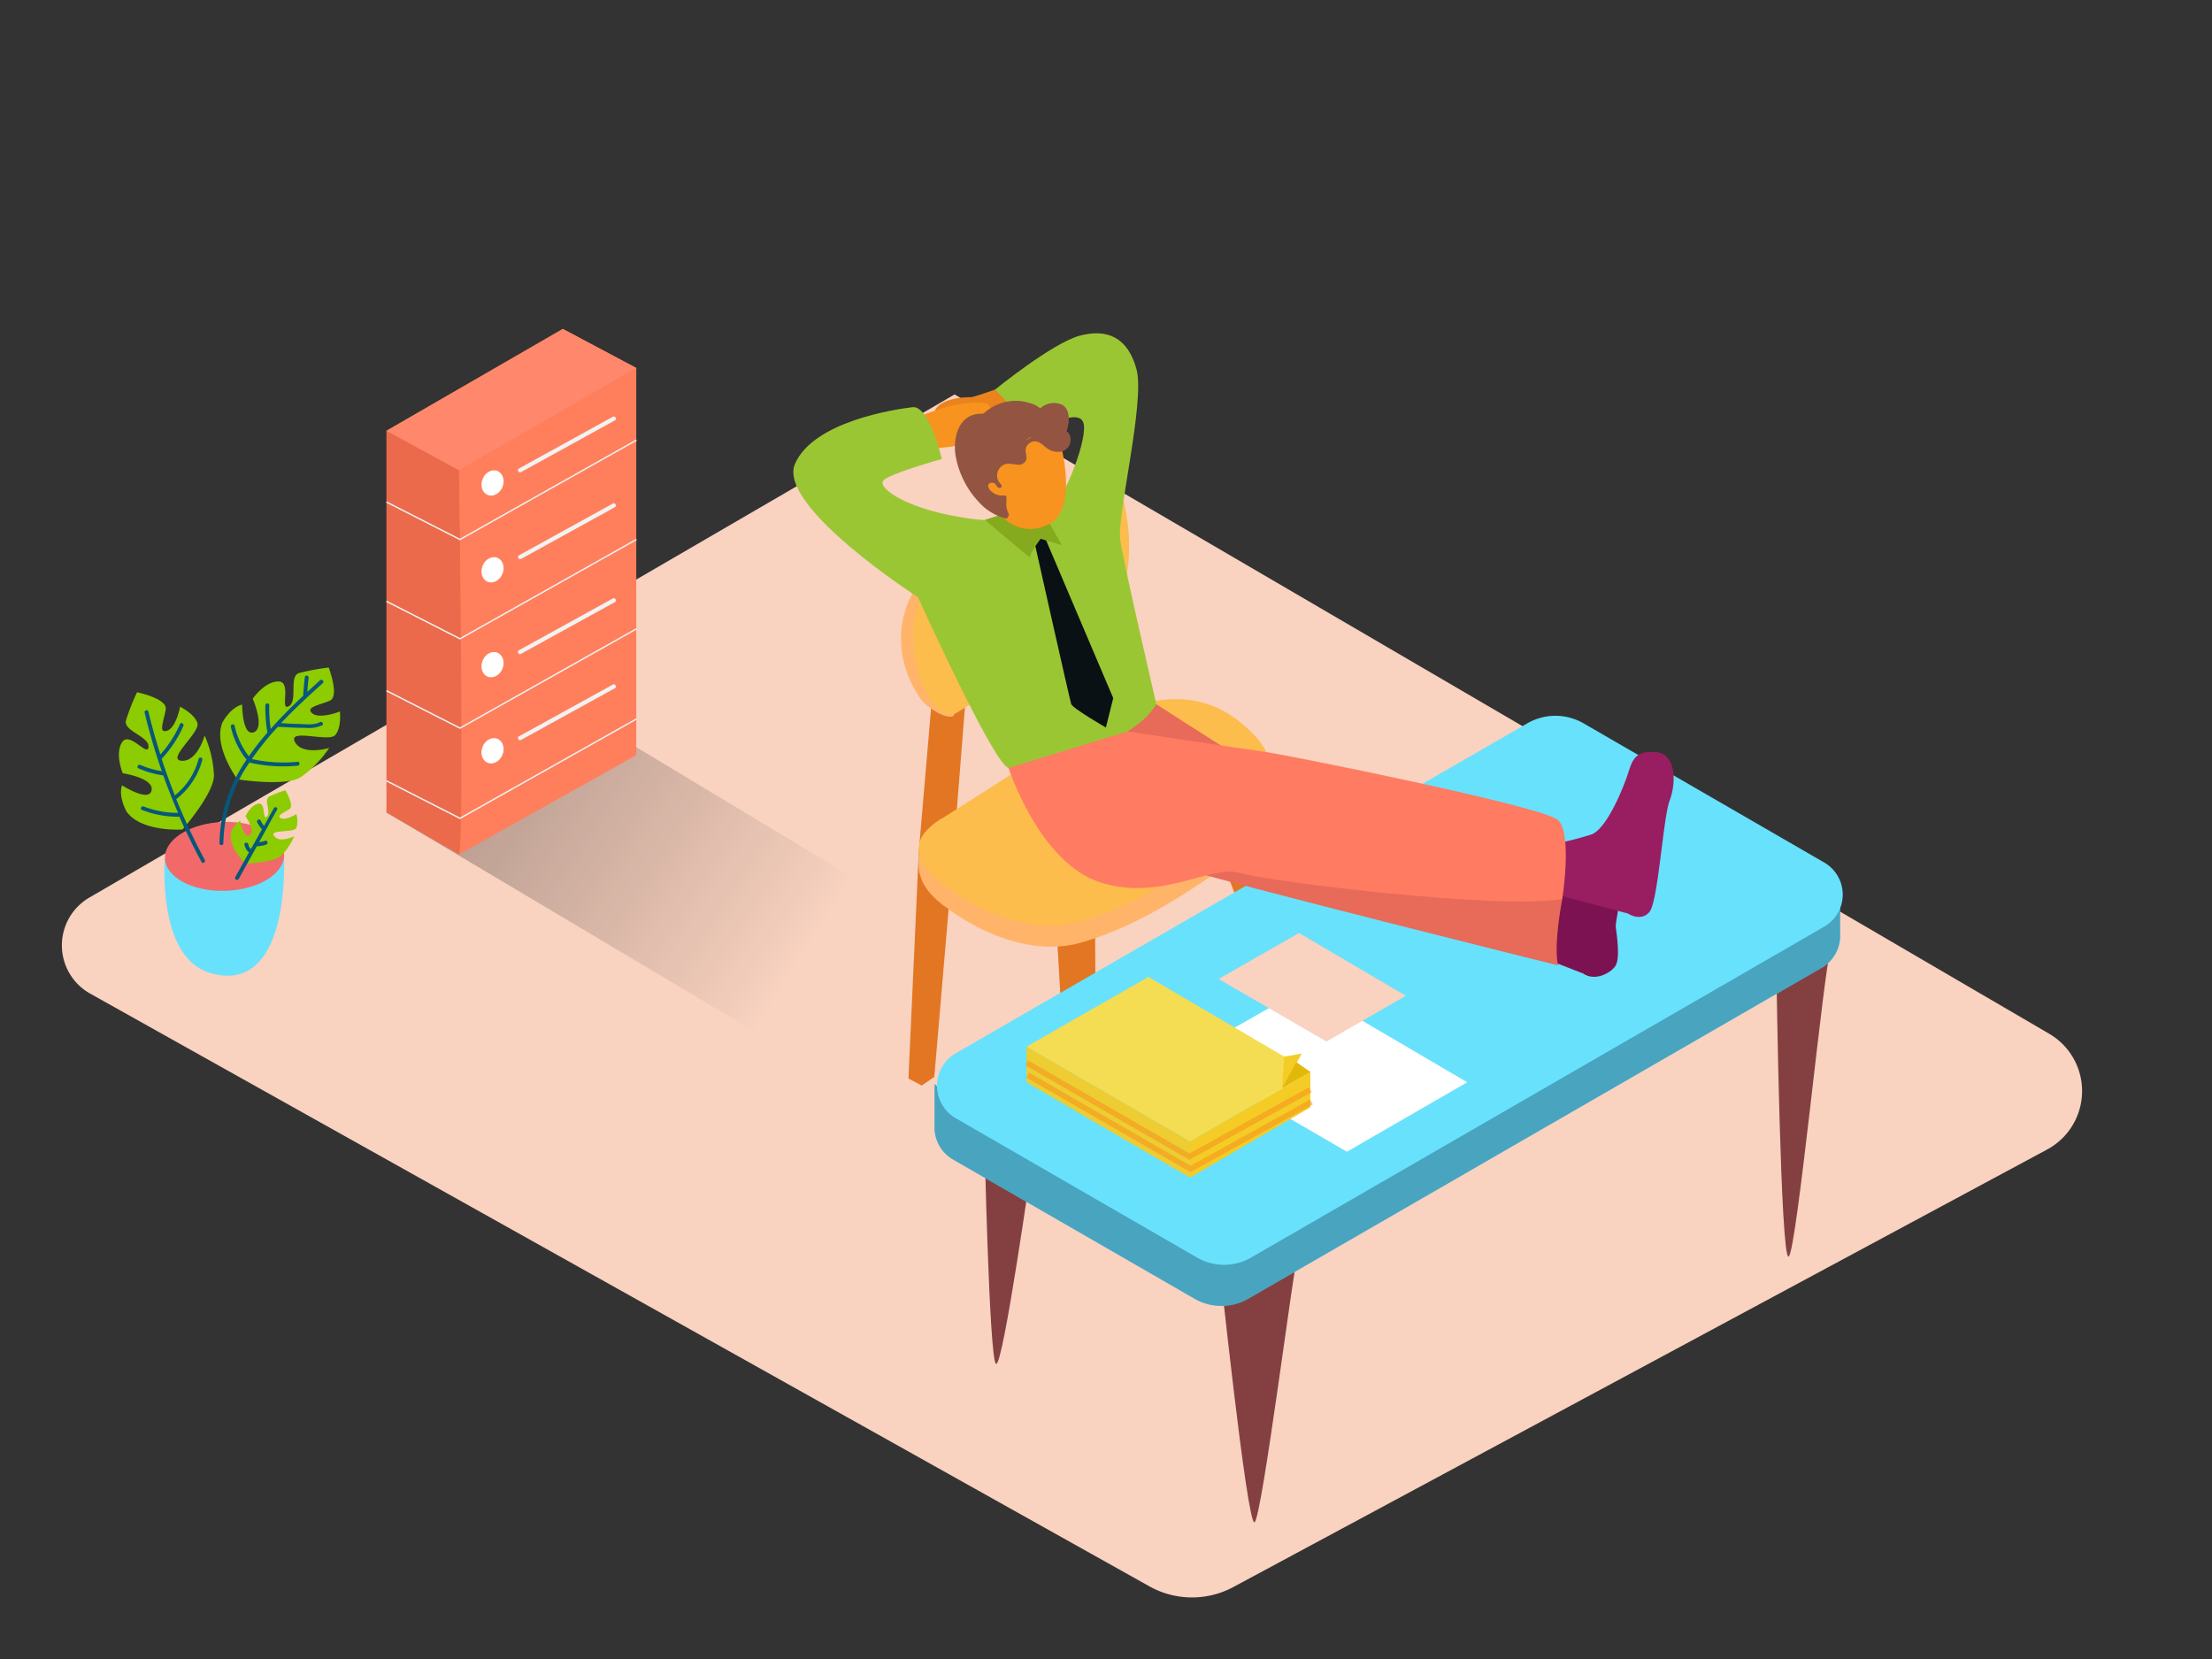 <svg id="Layer_2" data-name="Layer 2" xmlns="http://www.w3.org/2000/svg" xmlns:xlink="http://www.w3.org/1999/xlink" viewBox="0 0 400 300"><rect x="0" y="0" width="400" height="300" fill="#333333" stroke="none"/><defs><linearGradient id="linear-gradient" x1="460.28" y1="173.56" x2="526.15" y2="131.15" gradientTransform="matrix(-1, 0, 0, 1, 605.3, 0)" gradientUnits="userSpaceOnUse"><stop offset="0" stop-opacity="0"/><stop offset="0.99" stop-color="#1a1a1a"/></linearGradient></defs><title>cc</title><path d="M172.62,71.33l-156.5,91a10,10,0,0,0,.14,17.32l191.57,107.2A15.78,15.78,0,0,0,223,287L370.2,207.86a12,12,0,0,0,.37-20.92Z" fill="#f9d2c0"/><polyline points="225.25 162.34 197.06 178.79 196.52 185.96 226.29 167.39" fill="#e27623"/><path d="M225.91,150.66,239.67,193l-2.12,1.35a13.56,13.56,0,0,1-1.67-.93c-.66-.46-17.39-44.36-17.39-44.36" fill="#e27623"/><polyline points="198.13 143.5 191.13 169.16 194.04 219.75 195.92 220.87 198.35 219.19 198.03 168.84 204.24 143.23" fill="#e27623"/><path d="M229.85,139.07s1.14,5.57-.65,8.77-7.25-4.33-7.25-4.33" fill="#ffb469"/><polyline points="201.62 109.66 203.66 130.11 198.41 133.13 196.45 111.2" fill="#ca6b00"/><polyline points="168.53 126.23 166.14 154.1 164.28 195.02 166.68 196.3 168.95 194.74 172.39 154.46 174.64 125.96" fill="#e27623"/><path d="M172.33,129.52c-1.5.53-4.85-1.71-5.89-3.2-5.7-8.14-4.66-19.58,4.7-25.3,4.14-2.53,8.43-5.06,12.54-7.66,3.66-2.31,7.56-4.31,11.09-6.8a8.34,8.34,0,0,1,1.47-.89,5.17,5.17,0,0,1,5.54,1.62" fill="#ffb469"/><path d="M171.93,129.19c-2.57,0-4.19-3.31-5-5.28-2.32-5.4-3.19-15.84,2.94-19.25a.75.75,0,0,0,.42-.62L182,96.57,191,90.79c1.58-1,3.08-2.14,4.66-3.16s3.14-2.18,5-1.18c2,1.1,2.39,3.31,2.78,5.37a33.25,33.25,0,0,1-.11,14.41c-.84,3.16-3.21,5.39-5.88,7.11L189,118.72l-15.61,9.94a3.42,3.42,0,0,1-.81.42A2.39,2.39,0,0,1,171.93,129.19Z" fill="#fcbd4c"/><path d="M171.15,151.45l-.48.3a12,12,0,0,0-3.46,2.86c-2.29,3.15.21,6.53,2.71,8.56,6.77,5.5,16.84,9.81,25.58,7.28,7.6-2.2,14.62-6.11,21.18-10.46,5.38-3.56,12.11-7.87,13.25-14.79a9.92,9.92,0,0,0-3-8.42c-14.57-15.46-33.41.48-46.77,8.95Z" fill="#ffb469"/><path d="M166.37,152.29c-.11.11-.53,4.58,0,5.89a16.57,16.57,0,0,0,4.22,5.52c1.67,1.23.31-7.79.31-7.79" fill="#ffb469"/><path d="M171,147.59l-.48.3a12,12,0,0,0-3.46,2.86c-2.29,3.15.21,6.53,2.71,8.56,6.77,5.5,16.84,9.81,25.58,7.28,7.6-2.2,14.62-6.11,21.18-10.46,5.38-3.56,12.11-7.87,13.25-14.79a9.92,9.92,0,0,0-3-8.42c-14.57-15.46-33.41.48-46.77,8.95Z" fill="#fcbd4c"/><path d="M178,205.06s.86,40.41,2.09,41.56,6.64-37.24,6.64-37.24" fill="#844040"/><path d="M234.85,225.71c-.83,2.39-6.65,48.93-8,49.57s-6.47-48-6.47-48" fill="#844040"/><path d="M331,172.1c-1.14,2.26-6.13,54.69-7.57,55.14s-2.17-49.76-2.17-49.76" fill="#844040"/><path d="M332.77,169.52a6.81,6.81,0,0,0,0-.7v-7.36l-2.13,2.81a6.78,6.78,0,0,0-1.2-.89l-43.58-25.16a10.16,10.16,0,0,0-10.16,0L172.35,197.88a7,7,0,0,0-.85.58L169,196v7.41a6.9,6.9,0,0,0,0,.79v.11h0a6.7,6.7,0,0,0,3.36,5.38L216,234.85a9.72,9.72,0,0,0,9.72,0L329.44,175a6.61,6.61,0,0,0,3.32-5.35h0Z" fill="#68e1fd"/><path d="M332.75,169.52a6.81,6.81,0,0,0,0-.7v-7.36l-2.13,2.81a6.78,6.78,0,0,0-1.2-.89l-43.58-25.16a10.16,10.16,0,0,0-10.16,0L172.34,197.88a7,7,0,0,0-.85.58L169,196v7.41a6.9,6.9,0,0,0,0,.79v.11h0a6.7,6.7,0,0,0,3.36,5.38L216,234.85a9.72,9.72,0,0,0,9.72,0L329.42,175a6.61,6.61,0,0,0,3.32-5.35h0Z" fill="#225870" opacity="0.44"/><path d="M329.93,156,286.35,130.8a10.16,10.16,0,0,0-10.16,0L172.84,190.46a6.79,6.79,0,0,0,0,11.76l43.65,25.2a9.72,9.72,0,0,0,9.72,0l103.72-59.88A6.7,6.7,0,0,0,329.93,156Z" fill="#68e1fd"/><polyline points="69.88 146.92 148.05 193.4 176.85 172.32 90.3 120.2" opacity="0.32" fill="url(#linear-gradient)"/><polyline points="115.08 66.55 101.78 59.48 69.88 77.9 69.88 146.92 83.02 154.52" fill="#ea6a4b"/><path d="M83,154.52c1-.08,0-69.46,0-69.46l32.06-18.51v70Z" fill="#ff7f5c"/><polyline points="115.08 79.6 83.18 97.56 69.88 90.78" fill="none" stroke="#f2f2f2" stroke-miterlimit="10" stroke-width="0.25"/><polyline points="115.08 97.56 83.18 115.51 69.88 108.74" fill="none" stroke="#f2f2f2" stroke-miterlimit="10" stroke-width="0.25"/><polyline points="115.08 113.72 83.18 131.67 69.88 124.9" fill="none" stroke="#f2f2f2" stroke-miterlimit="10" stroke-width="0.25"/><polyline points="115.08 130.02 83.18 147.98 69.88 141.2" fill="none" stroke="#f2f2f2" stroke-miterlimit="10" stroke-width="0.25"/><polygon points="83.02 85.06 69.88 77.9 101.78 59.48 115.08 66.55 83.02 85.06" fill="#ff886c"/><ellipse cx="89.07" cy="87.35" rx="2.34" ry="1.94" transform="translate(-25.53 136.64) rotate(-67.72)" fill="#fff"/><path d="M110.83,75.36l-17,9.37c-.42.23,0,.88.38.65l17-9.37c.42-.23,0-.88-.38-.65Z" fill="#f2f2f2"/><ellipse cx="89.07" cy="103.04" rx="2.34" ry="1.94" transform="translate(-40.05 146.39) rotate(-67.72)" fill="#fff"/><path d="M110.83,91.06l-17,9.37c-.42.23,0,.88.38.65l17-9.37c.42-.23,0-.88-.38-.65Z" fill="#f2f2f2"/><ellipse cx="89.07" cy="120.2" rx="2.34" ry="1.94" transform="translate(-55.93 157.04) rotate(-67.72)" fill="#fff"/><path d="M110.83,108.22l-17,9.37c-.42.23,0,.88.38.65l17-9.37c.42-.23,0-.88-.38-.65Z" fill="#f2f2f2"/><ellipse cx="89.07" cy="135.77" rx="2.34" ry="1.94" transform="translate(-70.34 166.71) rotate(-67.72)" fill="#fff"/><path d="M110.83,123.79l-17,9.37c-.42.23,0,.88.38.65l17-9.37c.42-.23,0-.88-.38-.65Z" fill="#f2f2f2"/><path d="M29.82,155.21s-1.48,17.54,7.88,20.63,14-5.87,13.67-21.31" fill="#68e1fd"/><ellipse cx="40.6" cy="154.86" rx="10.78" ry="6.23" transform="translate(-4.9 1.37) rotate(-1.82)" fill="#f2696a"/><path d="M42.92,140.92s-4.42-6-2.71-10.25c0,0,1.44-2.76,3.58-3.26,0,0,0,5.79,2.1,5s-.19-6.06-.19-6.06,2.17-3.14,4.65-3.12.17,5.41,1.87,4.48-.06-5.41,1.86-6a40.74,40.74,0,0,1,5.36-1s2,5.22.19,6-4.49,1.16-3.16,2.28,5-.33,5-.33.32,3-.88,4.29-8.62-1.28-7.25,1.23,6.18,1.08,6.18,1.08a19.87,19.87,0,0,1-5.22,5.33C51.37,142.27,42.92,140.92,42.92,140.92Z" fill="#8ccc00"/><path d="M44.39,156.17s-3.15-2.92-2.63-5.53a4,4,0,0,1,1.68-2.23s.6,3.29,1.72,2.61-.76-3.42-.76-3.42.89-2,2.31-2.27.68,3.05,1.54,2.34-.61-3.06.41-3.61a23.53,23.53,0,0,1,2.93-1.16s1.69,2.75.75,3.41-2.43,1.14-1.55,1.63,2.78-.72,2.78-.72a3.87,3.87,0,0,1,0,2.53c-.54.88-5,.19-4,1.47s3.63,0,3.63,0a11.48,11.48,0,0,1-2.4,3.58C49.34,156,44.39,156.17,44.39,156.17Z" fill="#8ccc00"/><path d="M33,150s-7.41.52-10.1-3.22c0,0-1.56-2.69-.83-4.77,0,0,4.87,3.14,5.34.91s-5.21-3.09-5.21-3.09-1.48-3.51-.13-5.6,4.66,2.76,4.78.83-4.6-2.85-4.07-4.8a40.74,40.74,0,0,1,2-5.08s5.48,1.12,5.19,3.08-1.44,4.41.22,3.89,2.38-4.35,2.38-4.35,2.67,1.32,3.14,3-5.72,6.58-2.86,6.77S37,133,37,133a19.87,19.87,0,0,1,1.69,7.27C38.63,143.6,33,150,33,150Z" fill="#8ccc00"/><path d="M57.89,123l-2.31,2.11c.05-.84.13-1.68.23-2.52.06-.44-.63-.61-.68-.16q-.21,1.69-.3,3.38c-2,1.89-4,3.87-5.88,6a25,25,0,0,1-.26-4.28c0-.45-.69-.43-.7,0a25.76,25.76,0,0,0,.37,4.94A48.53,48.53,0,0,0,45,136.76a13.9,13.9,0,0,1-2.58-5.53c-.1-.44-.77-.23-.67.21a14.38,14.38,0,0,0,2.78,5.86l.07.06a27.12,27.12,0,0,0-4.91,15.13c0,.45.7.43.7,0a26.35,26.35,0,0,1,4.71-14.6,27.06,27.06,0,0,0,8.72.57c.45,0,.43-.74,0-.7a26.51,26.51,0,0,1-8.28-.5,50.89,50.89,0,0,1,4.7-5.83l.06,0c1.64.09,3.28.19,4.93.19a6,6,0,0,0,3-.45c.4-.22,0-.81-.37-.59-1.11.61-2.71.36-3.92.32-1,0-2.08-.08-3.12-.14,2.42-2.55,5-4.94,7.54-7.22C58.73,123.23,58.22,122.75,57.89,123Z" fill="#06577a"/><path d="M36.59,137.39a.35.35,0,0,0-.68-.16,12.43,12.43,0,0,1-4.29,6.61q-1.3-3.27-2.39-6.62a21,21,0,0,0,3.93-5.94c.18-.41-.44-.75-.62-.33A20.42,20.42,0,0,1,29,136.44c-.81-2.56-1.54-5.14-2.17-7.76-.11-.44-.78-.23-.67.21q1.29,5.37,3.1,10.57a16.45,16.45,0,0,1-3.87-1.13c-.41-.18-.75.44-.33.62a17.21,17.21,0,0,0,4.47,1.27h0c.81,2.29,1.71,4.54,2.67,6.77A17,17,0,0,1,26,145.84c-.42-.16-.75.45-.33.62a17.9,17.9,0,0,0,6.77,1.23q1.82,4.16,4,8.18c.21.4.81,0,.59-.37a109.51,109.51,0,0,1-5.16-11h0A13.2,13.2,0,0,0,36.59,137.39Z" fill="#06577a"/><path d="M49.58,146.05l-1.83,3.3a6.05,6.05,0,0,1-.64-1c-.21-.4-.8,0-.59.37a6.69,6.69,0,0,0,.85,1.25l0,0-2,3.57a1.43,1.43,0,0,1-.46-.83c-.07-.44-.77-.42-.7,0a2.21,2.21,0,0,0,.82,1.42l-2.48,4.47a.35.35,0,0,0,.62.33l3.27-5.9a5.24,5.24,0,0,0,1.7-.31c.42-.15.22-.83-.21-.67a4.67,4.67,0,0,1-1.08.24l3.31-6A.35.35,0,0,0,49.58,146.05Z" fill="#06577a"/><polygon points="286.29 176.05 279.03 173.21 281.26 161.65 288.04 160.23 286.29 176.05" fill="#7c1251"/><path d="M179.91,70.46s-3.85,1.36-4.28,1.36-7.21-.08-6.76,3.85,11,2.91,11,2.91l4.88-5.07" fill="#ea831c"/><path d="M166.27,75.21l5.42-1.79s6.59-1.41,7.25,0-1.19,6.06-1.82,6.2l-5,1.13-4.93.56" fill="#f7931e"/><path d="M209.11,127.35s33.64,21.82,36.93,22.12,36.47,13.1,36.47,13.1-1.64,8.25-.76,12c0,0-60.62-15.08-68.28-17.65s-25.17-19.72-20.7-24.34S209.11,127.35,209.11,127.35Z" fill="#e86a58"/><path d="M189.63,93c2.76-2.57,7.35-14.05,6.23-16.7S187.33,78,187.33,78l-7.41-7.53s10.33-8.4,15.27-9.75,8.76.22,10.33,6.08-3.59,26.48-2.94,30.89,6.53,29.66,6.53,29.66c-4.72,8-24,12.2-26.73,11.52S166,108,166,108s-25.6-16.47-22.23-24.15S161.95,74,165,73.63,170.31,83,170.31,83s-9.71,2.7-10.61,3.93,3.37,4.38,11.45,6.1,9.88.77,9.88.77" fill="#9bc634"/><path d="M286.29,176.05s-.63-5.47-1.06-8-2-16.53,4.39-16.05,2.37,14.1,2.56,15.62.85,5.77-.09,7.1S288.36,177.47,286.29,176.05Z" fill="#7c1251"/><path d="M294.38,165.19s2.34,1.57,3.9-.29,2.47-17.08,3.64-20.12,1.3-8.44-2.47-8.78-4.29,1.48-5.07,3.91-3.81,10-6.63,11a67.47,67.47,0,0,1-7.14,1.81l.65,9Z" fill="#981e61"/><path d="M186.83,97s6.61,29.54,6.88,30.32,6.27,4.24,6.27,4.24l1.33-5.32L188.65,96.48Z" fill="#091114"/><path d="M178.1,94s8.63,7.37,8.25,6.82,1.84-3.39,1.84-3.39l3.87,1.17-4.43-7.66" fill="#85aa1d"/><path d="M191.79,80.26s3.27,11.93-2.13,14.55-9.18-1.28-10.82-4.84-1-11.91,6-12.76C190.88,76.47,191.79,80.26,191.79,80.26Z" fill="#f7931e"/><path d="M192.85,78c.57-1.46.8-4.06-.9-4.87a3.72,3.72,0,0,0-3.84.7,5.31,5.31,0,0,0-2.07-1,8.4,8.4,0,0,0-7.88,1.7,1.19,1.19,0,0,1-.32.23,1.39,1.39,0,0,1-.51.06c-4.24.07-5.16,4.87-4.42,8.14A16.37,16.37,0,0,0,178,91.76a10.16,10.16,0,0,0,3.85,2,.32.32,0,0,0,.4-.33.4.4,0,0,0,.13-.56,3.82,3.82,0,0,1-.36-2.32.35.35,0,0,0-.1-.31.38.38,0,0,0-.31-.64,3,3,0,0,1-2.49-.87c-.4-.41-.72-1.22.06-1.42a.92.92,0,0,1,.83.23,3.05,3.05,0,0,0,.4.55.38.38,0,0,0,.21.12c.29.1.66-.14.47-.46a3.13,3.13,0,0,0-.47-.63,2.19,2.19,0,0,1,.4-2.74c1-.88,1.91-.4,3-.35a1.46,1.46,0,0,0,1.6-1,5.44,5.44,0,0,0-.17-1.42,1.73,1.73,0,0,1,1.07-1.68c1.21-.47,2,.55,2.88,1.17a3.13,3.13,0,0,0,2.6.52,2.15,2.15,0,0,0,1.15-3.41A.37.37,0,0,0,192.85,78Zm-7.34,1.69a1.2,1.2,0,0,1,.56-.47,1,1,0,0,0,.22-.13l.07,0,.12.05A2.5,2.5,0,0,0,185.51,79.69Zm6.83-2.52-.05,0a3.43,3.43,0,0,0,.15-.39C192.4,76.89,192.37,77,192.34,77.16Z" fill="#935542"/><path d="M182.38,138.87s5.56,17.19,16.62,20.7,20-3.28,25.17-1.71,47.34,6.72,58.34,4.7c0,0,1.86-11.79-.76-14.26S233,136.55,228.53,135.93s-24.62-3.67-24.62-3.67" fill="#ff7b61"/><polygon points="214.01 191.13 243.57 208.27 265.32 195.71 236.04 178.53 214.01 191.13" fill="#fff"/><polygon points="215.23 212.94 236.95 200.24 236.95 193.84 215.2 206.4 215.23 212.94" fill="#f4cc25"/><path d="M185.64,189.26v6.45s29.64,17.38,29.59,17.23,0-6.54,0-6.54Z" fill="#edcd32"/><polygon points="185.64 189.26 215.2 206.4 236.95 193.84 207.67 176.66 185.64 189.26" fill="#f4dd53"/><polygon points="232.23 191.07 235.41 190.52 231.86 196.77 232.23 191.07" fill="#f4cc25"/><polygon points="231.86 196.77 236.95 193.84 234.41 192.06 231.86 196.77" fill="#e2b80a"/><polyline points="185.64 192.19 215.08 209.16 236.95 197.05" fill="none" stroke="#f7931e" stroke-miterlimit="10" opacity="0.56"/><polyline points="185.86 194.42 215.29 211.39 237.16 199.27" fill="none" stroke="#f7931e" stroke-miterlimit="10" opacity="0.56"/><polygon points="220.36 177.03 239.86 188.34 254.22 180.06 234.9 168.72 220.36 177.03" fill="#f9d2c0"/></svg>
